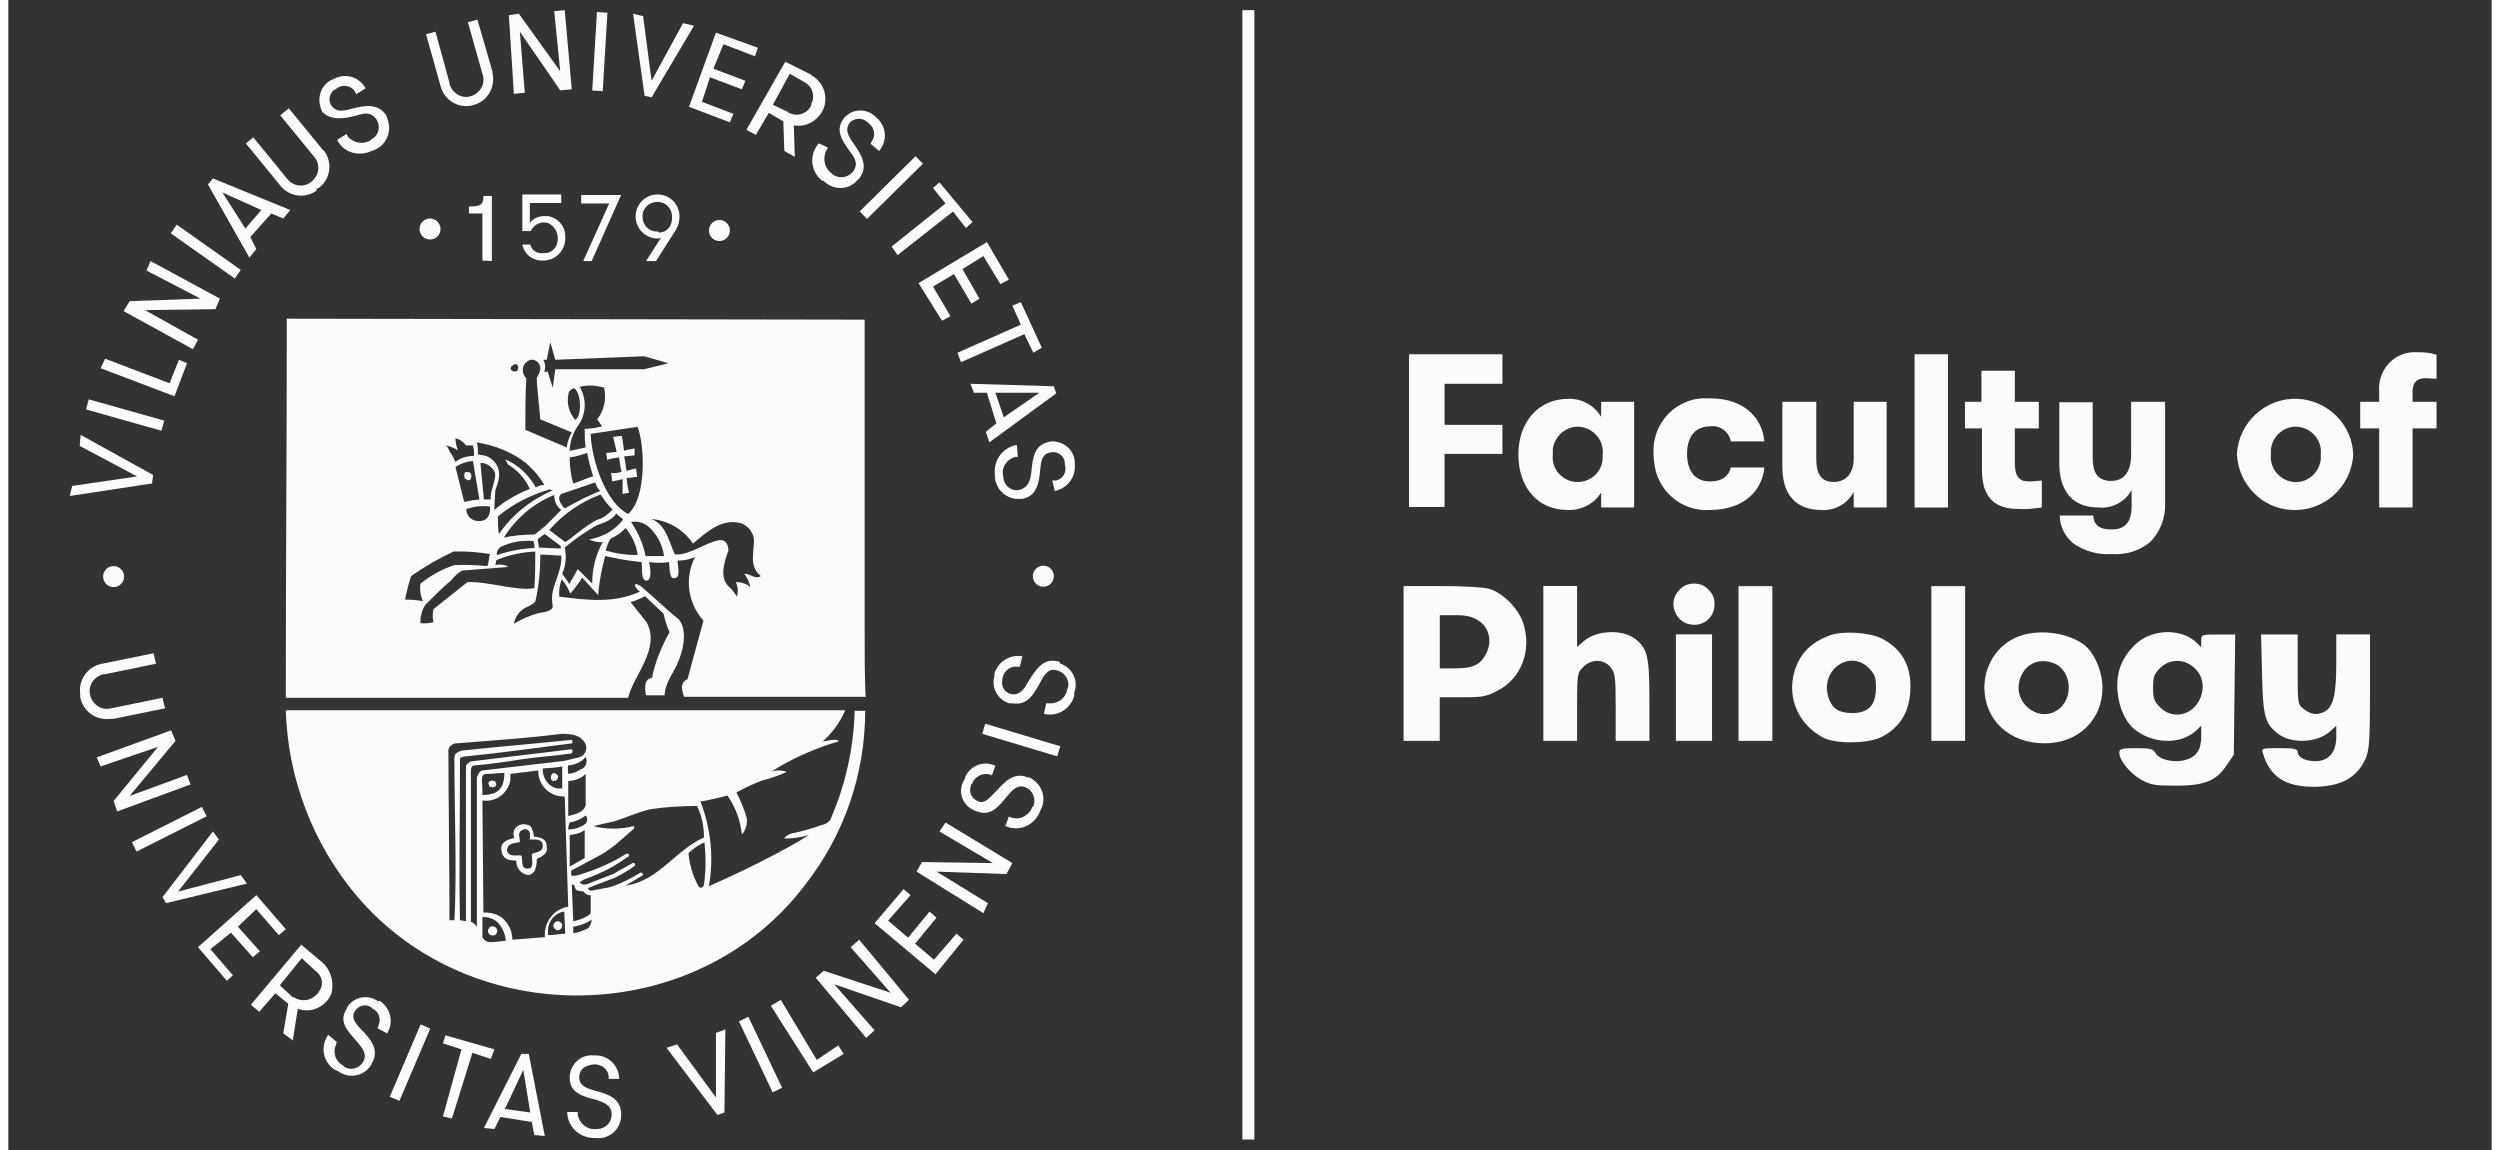 <?xml version="1.0" encoding="UTF-8"?>
<svg xmlns="http://www.w3.org/2000/svg" xmlns:xlink="http://www.w3.org/1999/xlink" width="150px" height="69px" viewBox="0 0 149 69" version="1.1">
<rect x="0" y="0" width="149" height="69" fill="#333333" stroke="none"/>
<g id="surface1">
<path style=" stroke:none;fill-rule:nonzero;fill:rgb(98.824%,98.824%,98.824%);fill-opacity:1;" d="M 74.043 0.609 L 74.762 0.609 L 74.762 68.371 L 74.043 68.371 Z M 74.043 0.609 "/>
<path style=" stroke:none;fill-rule:nonzero;fill:rgb(98.824%,98.824%,98.824%);fill-opacity:1;" d="M 6.316 43.129 L 9.402 42.5 L 9.25 41.867 L 6.168 42.5 C 5.598 42.648 5.059 42.289 4.91 41.719 C 4.762 41.148 5.121 40.605 5.688 40.457 L 5.777 40.457 L 8.863 39.824 L 8.711 39.195 L 5.629 39.824 C 4.762 39.977 4.191 40.785 4.312 41.656 L 4.312 41.809 C 4.461 42.68 5.27 43.25 6.137 43.129 Z M 6.316 43.129 "/>
<path style=" stroke:none;fill-rule:nonzero;fill:rgb(98.824%,98.824%,98.824%);fill-opacity:1;" d="M 10.719 46.496 L 7.277 47.758 L 10.031 44.453 L 9.762 43.82 L 5.301 45.445 L 5.539 45.984 L 8.98 44.812 L 6.316 48.059 L 6.527 48.688 L 10.93 47.066 Z M 10.719 46.496 "/>
<path style=" stroke:none;fill-rule:nonzero;fill:rgb(98.824%,98.824%,98.824%);fill-opacity:1;" d="M 7.414 50.531 L 11.613 48.414 L 11.895 48.977 L 7.695 51.094 Z M 7.414 50.531 "/>
<path style=" stroke:none;fill-rule:nonzero;fill:rgb(98.824%,98.824%,98.824%);fill-opacity:1;" d="M 13.953 52.504 L 10.18 53.496 L 12.637 50.371 L 12.277 49.891 L 9.25 53.828 L 9.461 54.188 L 14.312 53.016 Z M 13.953 52.504 "/>
<path style=" stroke:none;fill-rule:nonzero;fill:rgb(98.824%,98.824%,98.824%);fill-opacity:1;" d="M 13.355 55.961 L 14.672 57.434 L 15.09 57.074 L 13.773 55.602 L 14.879 54.547 L 16.227 56.109 L 16.648 55.75 L 14.879 53.707 L 11.379 56.832 L 13.113 58.848 L 13.473 58.516 L 12.125 56.953 Z M 13.355 55.961 "/>
<path style=" stroke:none;fill-rule:nonzero;fill:rgb(98.824%,98.824%,98.824%);fill-opacity:1;" d="M 18.832 57.734 L 17.574 56.684 L 14.551 60.289 L 15.059 60.707 L 16.02 59.598 L 16.797 60.227 L 16.496 62 L 17.066 62.422 L 17.367 60.527 C 18.203 60.828 19.102 60.379 19.402 59.566 C 19.551 58.848 19.312 58.156 18.832 57.734 Z M 18.535 59.629 C 18.176 60.047 17.605 60.137 17.125 59.836 L 17.066 59.836 L 16.289 59.117 L 17.605 57.492 L 18.383 58.215 C 18.805 58.484 18.953 59.027 18.684 59.418 C 18.652 59.508 18.594 59.566 18.535 59.629 C 18.625 59.566 18.625 59.629 18.535 59.629 Z M 18.535 59.629 "/>
<path style=" stroke:none;fill-rule:nonzero;fill:rgb(98.824%,98.824%,98.824%);fill-opacity:1;" d="M 22.188 60.078 C 21.586 59.656 20.809 59.777 20.359 60.379 C 20.359 60.438 20.301 60.438 20.301 60.527 C 19.789 61.309 20.359 61.852 20.93 62.512 C 21.227 62.871 21.559 63.234 21.289 63.715 C 21.047 64.105 20.539 64.254 20.18 64.016 C 20.148 64.016 20.121 63.984 20.121 63.953 C 19.641 63.715 19.434 63.145 19.672 62.66 L 19.672 62.602 C 19.672 62.57 19.699 62.543 19.73 62.543 L 19.191 62.09 C 18.715 62.781 18.863 63.684 19.551 64.164 L 19.609 64.195 C 19.672 64.195 19.672 64.254 19.762 64.254 C 20.391 64.734 21.258 64.613 21.738 63.953 C 21.738 63.895 21.797 63.895 21.797 63.805 C 22.305 63.023 21.738 62.332 21.168 61.762 C 20.809 61.398 20.539 61.039 20.809 60.648 C 21.02 60.316 21.469 60.227 21.766 60.438 C 21.797 60.438 21.828 60.469 21.828 60.5 C 22.215 60.68 22.395 61.129 22.215 61.488 L 22.215 61.551 C 22.215 61.609 22.156 61.609 22.156 61.699 L 22.727 62 C 23.145 61.34 22.934 60.469 22.277 60.047 L 22.188 60.078 C 22.336 60.078 22.277 60.078 22.188 60.078 Z M 22.188 60.078 "/>
<path style=" stroke:none;fill-rule:nonzero;fill:rgb(98.824%,98.824%,98.824%);fill-opacity:1;" d="M 22.887 65.805 L 24.738 61.465 L 25.316 61.715 L 23.465 66.051 Z M 22.887 65.805 "/>
<path style=" stroke:none;fill-rule:nonzero;fill:rgb(98.824%,98.824%,98.824%);fill-opacity:1;" d="M 29.164 62.961 L 26.227 62.121 L 26.078 62.602 L 27.188 62.961 L 26.078 66.988 L 26.617 67.109 L 27.844 63.172 L 28.953 63.535 Z M 29.164 62.961 "/>
<path style=" stroke:none;fill-rule:nonzero;fill:rgb(98.824%,98.824%,98.824%);fill-opacity:1;" d="M 30.777 63.234 L 28.535 67.68 L 29.164 67.742 L 29.523 67.02 L 31.406 67.32 L 31.559 68.102 L 32.188 68.16 L 31.227 63.234 Z M 29.793 66.539 L 30.898 64.195 L 31.316 66.75 Z M 29.793 66.539 "/>
<path style=" stroke:none;fill-rule:nonzero;fill:rgb(98.824%,98.824%,98.824%);fill-opacity:1;" d="M 35.152 65.426 C 34.641 65.277 34.254 65.125 34.254 64.645 C 34.254 64.133 34.613 63.926 35.121 63.863 C 35.57 63.832 35.988 64.133 36.02 64.586 L 36.02 64.734 L 36.648 64.734 C 36.648 63.953 36.02 63.324 35.242 63.324 L 35.09 63.324 C 34.371 63.262 33.773 63.805 33.684 64.523 L 33.684 64.676 C 33.684 65.578 34.461 65.789 35.301 65.996 C 35.719 66.148 36.199 66.297 36.199 66.867 C 36.199 67.352 35.84 67.711 35.359 67.742 L 35.27 67.742 C 34.73 67.801 34.254 67.41 34.164 66.867 L 34.164 66.719 L 33.535 66.719 C 33.535 67.59 34.254 68.25 35.09 68.281 L 35.242 68.281 C 36.02 68.371 36.707 67.801 36.766 67.02 L 36.766 66.84 C 36.766 65.848 35.898 65.637 35.152 65.426 Z M 35.152 65.426 "/>
<path style=" stroke:none;fill-rule:nonzero;fill:rgb(98.824%,98.824%,98.824%);fill-opacity:1;" d="M 42.457 65.848 L 40.121 62.66 L 39.492 62.871 L 42.547 66.898 L 42.965 66.75 L 43.023 61.762 L 42.457 61.973 Z M 42.457 65.848 "/>
<path style=" stroke:none;fill-rule:nonzero;fill:rgb(98.824%,98.824%,98.824%);fill-opacity:1;" d="M 43.836 61.281 L 44.402 61.008 L 46.426 65.266 L 45.859 65.539 Z M 43.836 61.281 "/>
<path style=" stroke:none;fill-rule:nonzero;fill:rgb(98.824%,98.824%,98.824%);fill-opacity:1;" d="M 48.504 63.594 L 46.348 59.988 L 45.75 60.348 L 48.293 64.344 L 50.121 63.234 L 49.793 62.723 Z M 48.504 63.594 "/>
<path style=" stroke:none;fill-rule:nonzero;fill:rgb(98.824%,98.824%,98.824%);fill-opacity:1;" d="M 50.539 56.832 L 52.938 59.566 L 48.922 58.246 L 48.445 58.664 L 51.469 62.27 L 51.977 61.82 L 49.551 59.055 L 53.562 60.438 L 54.043 59.988 L 51.051 56.383 Z M 50.539 56.832 "/>
<path style=" stroke:none;fill-rule:nonzero;fill:rgb(98.824%,98.824%,98.824%);fill-opacity:1;" d="M 55.539 57.582 L 54.402 56.621 L 55.691 55.059 L 55.27 54.699 L 53.984 56.262 L 52.785 55.238 L 54.133 53.707 L 53.715 53.348 L 51.977 55.391 L 55.629 58.457 L 57.309 56.383 L 56.887 56.02 Z M 55.539 57.582 "/>
<path style=" stroke:none;fill-rule:nonzero;fill:rgb(98.824%,98.824%,98.824%);fill-opacity:1;" d="M 55.871 49.891 L 59.074 51.785 L 54.82 51.723 L 54.492 52.297 L 58.504 54.789 L 58.773 54.188 L 55.691 52.297 L 59.883 52.445 L 60.242 51.785 L 56.23 49.352 Z M 55.871 49.891 "/>
<path style=" stroke:none;fill-rule:nonzero;fill:rgb(98.824%,98.824%,98.824%);fill-opacity:1;" d="M 61.168 46.645 C 60.301 46.285 59.762 46.945 59.191 47.547 C 58.832 47.906 58.566 48.27 58.145 48.059 C 57.785 47.906 57.605 47.488 57.758 47.156 L 57.758 47.098 C 57.758 47.066 57.785 47.035 57.816 47.035 C 57.965 46.617 58.445 46.344 58.863 46.465 C 58.922 46.465 58.922 46.465 59.012 46.527 L 59.223 45.953 C 58.566 45.625 57.758 45.895 57.426 46.586 L 57.398 46.676 C 57.398 46.734 57.398 46.734 57.336 46.824 C 56.977 47.426 57.188 48.18 57.785 48.539 L 57.906 48.598 C 57.965 48.598 57.965 48.66 58.055 48.66 C 58.922 49.02 59.371 48.449 59.941 47.758 C 60.242 47.398 60.57 47.035 61.051 47.246 C 61.469 47.426 61.68 47.938 61.5 48.359 C 61.5 48.387 61.469 48.418 61.438 48.418 C 61.258 48.93 60.691 49.23 60.18 49.051 C 60.121 49.051 60.09 49.02 60.031 48.988 L 59.82 49.559 C 60.602 49.922 61.5 49.559 61.859 48.777 C 61.859 48.719 61.918 48.719 61.918 48.629 C 62.309 47.969 62.066 47.125 61.41 46.734 C 61.32 46.645 61.258 46.645 61.168 46.645 Z M 61.168 46.645 "/>
<path style=" stroke:none;fill-rule:nonzero;fill:rgb(98.824%,98.824%,98.824%);fill-opacity:1;" d="M 58.434 44.027 L 58.613 43.422 L 63.117 44.777 L 62.934 45.383 Z M 58.434 44.027 "/>
<path style=" stroke:none;fill-rule:nonzero;fill:rgb(98.824%,98.824%,98.824%);fill-opacity:1;" d="M 62.938 39.676 C 62.039 39.465 61.617 40.246 61.168 40.938 C 60.961 41.355 60.66 41.719 60.211 41.656 C 59.82 41.598 59.551 41.207 59.641 40.816 L 59.641 40.727 C 59.703 40.273 60.121 39.945 60.539 40.004 L 60.691 40.004 L 60.84 39.375 C 60.09 39.254 59.371 39.703 59.164 40.426 L 59.164 40.574 C 58.953 41.266 59.371 41.988 60.062 42.199 L 60.242 42.199 C 61.141 42.348 61.5 41.688 61.918 40.938 C 62.129 40.516 62.426 40.066 62.875 40.215 C 63.355 40.305 63.656 40.758 63.594 41.176 C 63.594 41.238 63.594 41.238 63.535 41.328 C 63.477 41.867 62.996 42.227 62.457 42.199 L 62.277 42.199 L 62.129 42.828 C 62.938 43.039 63.746 42.527 63.953 41.746 L 63.953 41.566 C 64.223 40.848 63.863 40.094 63.145 39.824 L 63.117 39.824 C 63.086 39.676 62.996 39.676 62.938 39.676 Z M 62.938 39.676 "/>
<path style=" stroke:none;fill-rule:nonzero;fill:rgb(98.824%,98.824%,98.824%);fill-opacity:1;" d="M 28.953 47.215 C 29.102 47.277 29.164 47.215 29.254 47.156 C 29.312 47.098 29.254 46.945 29.191 46.855 L 29.133 46.855 C 28.984 46.797 28.922 46.855 28.832 46.918 C 28.773 46.977 28.832 47.125 28.895 47.215 Z M 28.953 47.215 "/>
<path style=" stroke:none;fill-rule:nonzero;fill:rgb(98.824%,98.824%,98.824%);fill-opacity:1;" d="M 51.379 37.961 L 51.379 19.18 L 16.707 19.121 C 16.707 26.691 16.648 34.387 16.648 41.867 L 37.188 41.867 C 37.484 40.547 39.164 38.922 38.293 37.332 L 37.336 36.129 C 37.637 36.039 37.934 35.918 38.203 35.77 L 39.312 36.82 C 39.402 37.211 39.523 37.602 39.672 37.93 C 39.191 38.805 38.805 39.703 38.625 40.664 C 38.266 40.727 38.113 41.027 38.266 41.719 L 39.371 41.719 C 39.434 40.848 39.941 40.395 40.242 39.586 C 40.602 38.684 40.66 37.691 40.242 37.18 C 39.461 36.551 38.773 35.859 37.906 35.137 C 37.844 35.137 37.695 34.988 37.605 35.078 C 37.547 35.137 37.754 35.438 37.906 35.496 C 36.289 36.219 34.762 36.008 33.055 35.797 C 33.023 35.438 33.086 35.078 33.203 34.746 C 33.414 35.016 33.594 35.285 33.715 35.617 C 33.984 35.316 34.223 34.988 34.434 34.656 L 35.391 35.707 C 35.449 34.895 35.602 34.145 35.809 33.363 C 36.527 33.516 37.277 33.664 37.996 33.723 C 38.055 34.145 37.934 34.836 38.293 34.836 C 38.652 34.836 38.504 33.965 38.445 33.723 C 38.832 33.785 39.254 33.785 39.641 33.723 C 39.703 34.145 39.641 34.777 40 34.688 C 40.359 34.625 40.152 33.965 40.152 33.633 C 40.512 33.633 40.871 33.574 41.199 33.426 C 40.57 34.656 40.75 36.16 41.707 37.238 L 40.75 40.758 C 40.391 40.906 40.332 41.176 40.539 41.809 L 51.438 41.809 C 51.379 40.848 51.379 39.312 51.379 37.961 Z M 32.305 21.586 L 32.516 20.531 L 32.816 21.586 L 38.145 21.375 L 39.613 21.793 L 38.145 22.156 L 32.816 22.156 L 32.664 23.266 L 32.367 22.305 L 32.156 22.305 C 32.246 22.066 32.215 21.793 32.098 21.586 Z M 29.523 32.824 C 30.152 32.523 30.809 32.402 31.496 32.461 C 31.559 32.613 31.586 32.734 31.559 32.883 C 30.777 32.914 30.031 33.062 29.312 33.305 C 29.281 33.125 29.371 32.941 29.523 32.824 Z M 29.371 30.988 C 30.27 30.238 31.348 29.699 32.457 29.367 C 32.516 29.367 32.605 29.426 32.664 29.426 C 31.379 29.969 30.242 30.871 29.434 32.043 C 29.371 31.68 29.371 31.32 29.371 30.988 Z M 29.73 32.254 C 30.449 31.109 31.496 30.207 32.754 29.699 C 32.754 30.059 32.906 30.418 33.176 30.598 L 32.215 31.562 L 31.586 32.07 C 30.93 32.07 30.301 32.133 29.73 32.254 Z M 34.133 25.609 C 34.672 24.918 34.73 23.957 34.281 23.207 C 34.793 23.086 35.27 23.117 35.75 23.266 C 35.898 23.957 35.75 24.621 35.332 25.16 L 35.629 25.582 C 35.27 25.672 34.91 25.73 34.582 25.73 C 34.582 26.121 34.582 26.512 34.641 26.844 C 34.344 26.902 34.012 26.992 33.684 27.055 C 33.684 26.543 33.863 26.031 34.133 25.609 Z M 34.012 25.191 C 33.652 24.77 33.504 24.258 33.594 23.719 C 33.594 23.508 33.742 23.328 33.953 23.297 C 34.371 23.566 34.434 24.98 34.012 25.191 Z M 34.73 27.172 C 34.82 27.656 34.941 28.105 35.09 28.586 C 34.793 28.645 34.312 28.887 33.895 29.008 C 33.742 28.496 33.684 27.984 33.684 27.445 C 34.012 27.414 34.371 27.293 34.73 27.172 Z M 35.211 28.945 C 35.27 29.125 35.359 29.309 35.512 29.457 C 34.762 29.758 34.074 30.117 33.383 30.508 C 33.176 30.297 32.875 29.879 33.176 29.637 Z M 32.188 32.043 L 33.145 32.762 L 33.145 32.914 L 31.828 32.852 C 31.828 32.703 31.766 32.492 31.766 32.344 C 31.918 32.254 32.066 32.102 32.188 32.043 Z M 32.457 31.801 C 33.293 30.84 34.344 30.117 35.539 29.668 C 35.75 30 35.988 30.328 36.258 30.57 C 35.988 30.871 35.66 31.109 35.301 31.199 C 34.582 31.562 33.684 32.402 33.414 32.523 Z M 34.941 26.031 L 37.754 25.609 C 38.176 26.664 38.324 29.848 37.188 30.84 C 35.898 30.207 35 27.715 34.941 26.031 Z M 31.496 21.586 C 31.766 21.645 31.945 21.887 31.918 22.156 C 31.887 22.336 31.797 22.516 31.707 22.668 C 31.707 23.176 31.855 24.348 31.918 25.16 L 33.805 25.941 C 33.652 26.242 33.535 26.543 33.504 26.844 L 31.02 25.793 C 31.02 24.738 31.02 23.746 31.078 22.695 C 30.867 22.484 30.809 22.184 30.93 21.914 C 31.078 21.676 31.289 21.555 31.496 21.586 Z M 30.242 21.945 C 30.301 21.887 30.449 21.793 30.539 21.887 C 30.602 22.004 30.602 22.125 30.539 22.246 C 30.449 22.305 30.332 22.305 30.242 22.246 C 30.152 22.215 30.121 22.125 30.152 22.066 C 30.152 22.004 30.18 21.977 30.242 21.945 Z M 31.047 27.773 C 31.496 28.164 31.887 28.617 32.156 29.098 C 31.977 29.098 31.797 29.156 31.648 29.246 C 31.227 28.496 30.602 27.895 29.82 27.562 L 29.973 27.863 C 30.57 28.227 31.02 28.734 31.289 29.336 C 30.512 29.637 29.793 30.059 29.164 30.598 C 29.164 30.18 29.191 29.789 29.223 29.398 C 29.523 28.676 29.641 27.926 28.805 27.414 C 28.594 27.324 28.383 27.293 28.176 27.266 C 28.176 27.023 28.176 26.781 28.113 26.543 C 29.223 26.723 30.242 27.145 31.047 27.773 Z M 28.953 29.969 L 28.535 29.969 L 28.324 27.773 C 28.715 27.773 29.043 28.016 29.191 28.344 C 29.312 28.707 28.863 29.547 28.953 29.969 Z M 28.266 31.262 C 27.875 31.289 27.516 31.02 27.484 30.629 C 27.484 30.598 27.484 30.57 27.484 30.539 C 27.934 30.391 28.414 30.328 28.895 30.391 C 28.953 30.898 28.742 31.262 28.266 31.262 Z M 28.266 29.969 C 27.965 30 27.695 30.027 27.395 30.117 L 27.336 30.059 L 26.828 28.016 C 27.156 27.805 27.516 27.684 27.875 27.656 Z M 26.828 26.301 C 27.098 26.363 27.305 26.512 27.457 26.723 L 27.875 26.723 C 27.934 26.934 27.965 27.145 27.934 27.355 C 27.516 27.355 27.125 27.473 26.828 27.715 L 26.617 27.293 C 26.316 26.875 26.469 26.934 26.258 26.723 C 26.496 26.781 26.766 26.875 26.977 27.023 C 26.887 26.781 26.828 26.543 26.828 26.301 Z M 23.805 35.977 C 23.895 35.496 24.012 35.047 24.164 34.566 C 24.973 33.996 25.809 33.516 26.707 33.094 C 27.457 33.062 28.176 33.125 28.895 33.242 C 28.832 33.453 28.832 33.754 28.742 33.965 C 28.086 33.906 27.426 33.875 26.766 33.906 C 26.02 34.145 25.328 34.535 24.73 35.016 C 24.672 35.379 24.73 35.77 24.883 36.066 C 24.523 36.008 24.164 35.977 23.805 35.977 Z M 25.508 36.551 C 25.449 36.82 25.449 37.09 25.508 37.332 C 25.238 37.391 25 37.422 24.73 37.391 C 24.703 37 24.82 36.578 25.031 36.277 C 25.539 35.77 26.078 35.227 26.586 34.805 C 26.766 34.566 26.977 34.387 27.215 34.234 L 29.941 34.023 L 29.941 33.965 C 29.703 33.875 29.461 33.844 29.223 33.906 L 29.281 33.605 C 30.031 33.305 30.809 33.125 31.617 33.094 C 31.617 33.816 31.617 34.566 31.559 35.285 C 30.602 35.496 28.742 34.867 27.547 34.926 Z M 32.664 35.496 C 32.605 35.77 32.605 36.066 32.664 36.367 C 32.664 36.668 32.156 36.73 31.797 36.789 C 31.258 36.941 30.809 37.148 30.332 37.422 C 30.422 37 30.66 36.641 31.047 36.457 C 31.258 36.367 31.469 36.25 31.617 36.098 C 31.828 35.195 31.918 34.234 31.918 33.273 C 32.215 33.273 32.875 33.332 33.176 33.332 C 33.234 34.086 32.816 34.805 32.664 35.496 Z M 35.66 32.523 C 35.242 33.305 35.031 34.113 35.031 35.016 L 34.164 34.145 C 34.012 34.445 33.805 34.777 33.652 35.047 C 33.594 34.895 33.355 34.625 33.234 34.414 C 33.445 33.934 33.504 33.395 33.383 32.852 C 33.984 32.344 34.613 31.922 35.27 31.531 C 35.898 31.32 36.316 31.109 36.469 30.809 C 36.617 30.961 36.766 31.02 36.887 31.172 C 36.379 31.832 35.66 32.223 34.852 32.371 C 35.121 32.492 35.391 32.551 35.66 32.523 Z M 35.84 33.035 C 35.898 32.793 35.988 32.551 36.141 32.312 C 36.496 32.16 36.797 31.953 37.035 31.68 C 37.426 32.16 37.695 32.703 37.754 33.305 C 37.098 33.305 36.469 33.215 35.84 33.035 Z M 38.234 33.363 C 38.086 32.613 37.785 31.953 37.367 31.32 C 37.816 31.23 38.266 31.41 38.562 31.742 C 38.984 32.191 39.254 32.734 39.344 33.363 Z M 44.164 34.445 C 44.344 34.656 44.461 34.957 44.523 35.227 C 44.281 35.016 43.984 34.926 43.652 34.926 C 43.773 35.195 43.805 35.496 43.715 35.797 C 43.562 35.559 43.414 35.348 43.203 35.168 C 42.695 34.656 42.906 33.844 43.203 33.035 C 43.203 32.672 43.055 32.402 42.695 32.402 C 41.797 32.551 40.93 33.305 40 33.273 C 39.641 32.551 39.492 31.5 38.594 31.141 C 39.582 31.23 40.512 31.77 41.078 32.613 C 41.945 31.891 42.844 31.051 44.012 31.41 C 44.402 31.59 44.672 31.922 44.73 32.312 C 44.793 33.035 44.371 33.934 45.152 34.566 C 44.793 34.805 44.434 34.355 44.164 34.445 Z M 44.164 34.445 "/>
<path style=" stroke:none;fill-rule:nonzero;fill:rgb(98.824%,98.824%,98.824%);fill-opacity:1;" d="M 50.211 42.617 L 16.648 42.617 C 16.766 46.676 18.266 50.613 20.867 53.707 C 27.754 61.91 41.258 61.762 47.816 53.078 C 50.152 50.102 51.41 46.434 51.41 42.648 L 50.781 42.648 C 50.719 44.934 50.211 47.156 49.312 49.199 C 49.191 49.352 49.012 49.469 48.805 49.5 C 48.203 49.711 47.605 49.891 46.977 50.012 C 46.828 50.07 46.617 50.16 46.559 50.312 C 47.066 50.312 47.547 50.25 48.023 50.102 C 47.844 50.223 47.637 50.34 47.457 50.461 C 45.719 51.453 43.895 52.355 42.035 53.168 C 42.336 51.453 42.156 49.711 41.527 48.09 C 42.098 47.996 42.605 47.879 43.145 47.727 C 43.625 48.418 43.922 49.199 44.012 50.07 C 44.254 49.801 44.344 49.441 44.312 49.109 C 44.164 48.57 43.953 48.059 43.684 47.547 C 44.191 47.277 44.672 47.035 45.242 46.824 C 45.75 46.707 46.23 46.527 46.707 46.316 C 46.379 46.195 46.02 46.195 45.75 46.316 C 47.008 45.504 48.414 44.902 49.82 44.48 C 49.762 44.273 49.043 44.48 48.863 44.48 C 49.434 43.973 49.91 43.34 50.211 42.617 Z M 28.113 46.645 L 28.113 55.602 C 28.023 55.48 27.906 55.359 27.754 55.301 L 27.754 46.344 C 27.754 46.043 27.816 45.926 27.965 45.926 C 28.742 45.863 29.852 45.715 30.777 45.562 C 31.707 45.414 32.816 45.355 33.805 45.203 C 33.863 45.145 33.863 45.023 33.805 44.961 L 33.742 44.961 L 27.754 45.684 C 27.605 45.746 27.457 45.895 27.457 45.984 L 27.457 55.27 L 27.098 55.211 C 27.035 52.387 27.098 49.141 27.098 46.105 L 27.098 45.535 C 27.156 45.383 27.457 45.383 27.457 45.383 C 29.582 45.172 31.676 44.871 33.805 44.602 C 33.863 44.602 33.863 44.453 33.805 44.391 C 31.766 44.602 29.281 44.812 27.336 45.023 C 27.156 45.023 26.977 45.113 26.828 45.234 C 26.766 45.383 26.738 45.562 26.766 45.746 C 26.766 48.84 26.918 52.113 26.766 55.211 L 26.469 55.211 C 26.469 51.965 26.406 47.938 26.406 45.172 C 26.348 44.871 26.559 44.664 26.828 44.602 L 26.887 44.602 C 29.492 44.391 31.047 44.301 33.176 44.031 C 33.805 44.031 34.281 44.09 34.582 44.543 C 34.762 44.812 34.672 45.203 34.402 45.383 L 34.371 45.383 C 34.312 45.383 34.312 45.445 34.223 45.445 L 33.355 45.652 L 28.445 46.227 C 28.324 46.227 28.176 46.434 28.113 46.645 Z M 33.234 45.984 L 33.234 47.309 L 32.934 47.309 C 32.367 47.188 32.035 46.645 32.066 46.105 C 32.395 46.074 32.875 46.074 33.234 45.984 Z M 28.414 46.855 C 28.414 46.645 28.414 46.434 28.715 46.434 C 29.012 46.434 29.434 46.375 29.762 46.375 C 29.762 47.277 29.402 47.699 28.445 47.699 C 28.445 47.426 28.445 47.156 28.414 46.855 Z M 28.863 56.531 C 28.684 56.5 28.535 56.41 28.445 56.23 L 28.445 55.031 C 28.773 55 29.102 55.121 29.344 55.328 C 29.641 55.629 29.82 56.051 29.852 56.441 C 29.523 56.473 29.223 56.531 28.863 56.531 Z M 30.242 56.383 C 30.242 55.84 30 55.391 29.613 55.059 C 29.281 54.82 28.863 54.73 28.504 54.758 L 28.445 48.027 C 29.254 48.148 29.973 47.605 30.121 46.824 L 30.121 46.434 L 31.797 46.227 C 31.766 47.066 32.426 47.758 33.266 47.789 C 33.266 47.789 33.266 47.789 33.293 47.789 L 33.383 47.789 L 33.594 54.398 C 32.727 54.547 32.156 55.301 32.188 56.172 L 32.188 56.23 Z M 32.395 56.109 C 32.277 55.449 32.664 54.848 33.293 54.699 L 33.355 54.699 C 33.355 54.699 33.414 55.961 33.414 56.02 C 33.113 56.02 32.754 56.109 32.395 56.109 Z M 33.594 45.926 C 34.012 45.895 34.402 45.715 34.641 45.414 C 34.762 45.684 34.672 45.984 34.434 46.137 C 34.434 46.137 34.434 46.137 34.402 46.137 L 34.371 46.137 C 34.133 46.316 33.863 46.406 33.594 46.434 C 33.594 46.344 33.535 45.984 33.594 45.926 Z M 33.594 46.855 C 33.984 46.855 34.371 46.707 34.641 46.434 L 34.641 48.328 C 34.492 48.75 34.074 48.84 33.594 48.961 Z M 33.684 49.352 C 34.043 49.289 34.371 49.141 34.641 48.93 C 34.762 49.051 34.762 49.289 34.641 49.41 C 34.344 49.652 33.953 49.77 33.594 49.77 C 33.594 49.59 33.625 49.469 33.684 49.352 Z M 33.684 50.102 C 34.012 50.07 34.344 49.98 34.582 49.801 L 34.582 51.484 L 33.684 51.996 Z M 33.805 53.078 C 33.953 53.078 33.953 53.078 34.012 53.285 C 34.074 53.496 34.312 53.438 34.523 53.496 C 34.613 53.648 34.793 53.738 34.941 53.707 L 34.941 54.758 C 34.941 54.969 34.074 55.27 33.895 55.27 Z M 34.793 55.691 C 34.492 55.84 34.191 55.961 33.895 55.992 L 33.895 55.602 C 34.312 55.539 34.703 55.391 35 55.18 C 35 55.359 34.91 55.539 34.793 55.691 Z M 41.738 53.078 C 41.68 53.285 41.527 53.285 41.438 53.227 C 41.078 52.594 40.871 51.906 40.809 51.184 C 41.109 50.914 41.438 50.672 41.77 50.551 C 41.859 51.395 41.859 52.234 41.738 53.078 Z M 41.738 50.25 C 40.062 50.973 39.012 52.867 37.035 53.137 L 38.086 52.504 C 38.086 52.414 38.023 52.355 37.934 52.355 C 37.336 52.715 36.766 53.016 36.109 53.227 L 35 53.438 C 34.941 53.438 34.793 53.438 34.793 53.285 C 35.09 53.137 35.898 52.867 36.406 52.656 C 36.828 52.445 37.246 52.203 37.605 51.934 C 37.605 51.875 37.605 51.723 37.457 51.785 C 37.098 51.996 36.676 52.203 36.348 52.414 C 35.781 52.625 35.301 52.836 34.73 53.047 C 34.582 53.105 34.434 53.078 34.312 52.984 C 34.254 52.926 34.312 52.926 34.523 52.777 C 35.031 52.594 35.512 52.387 35.988 52.145 C 36.438 51.906 36.855 51.633 37.246 51.363 C 37.246 51.305 37.246 51.215 37.098 51.215 C 36.199 51.785 35.27 52.176 34.281 52.477 C 34.133 52.535 33.953 52.566 33.773 52.535 L 33.773 52.234 L 35.242 51.453 C 35.66 51.242 36.078 50.973 36.438 50.672 L 37.547 49.711 L 37.547 49.559 C 36.738 49.77 35.898 49.77 35.062 49.559 L 35.062 49.59 C 35.48 49.469 35.898 49.379 36.316 49.289 C 37.035 49.078 37.637 48.777 38.445 48.57 C 39.371 48.418 40.359 48.359 41.32 48.359 C 41.617 48.961 41.738 49.59 41.738 50.25 Z M 41.738 50.25 "/>
<path style=" stroke:none;fill-rule:nonzero;fill:rgb(98.824%,98.824%,98.824%);fill-opacity:1;" d="M 29.164 55.602 C 29.012 55.539 28.863 55.602 28.805 55.75 C 28.742 55.902 28.805 56.051 28.953 56.109 C 29.102 56.172 29.254 56.109 29.312 55.961 C 29.371 55.84 29.312 55.66 29.164 55.602 Z M 29.164 55.602 "/>
<path style=" stroke:none;fill-rule:nonzero;fill:rgb(98.824%,98.824%,98.824%);fill-opacity:1;" d="M 32.305 50.824 C 32.305 50.312 31.945 50.25 31.527 50.191 C 31.527 49.949 31.438 49.742 31.316 49.559 C 30.809 49.262 30.121 49.621 30.359 50.281 C 30.062 50.34 29.492 50.492 29.582 51.004 C 29.641 51.512 29.941 51.633 30.48 51.633 C 30.449 52.055 30.75 52.445 31.199 52.504 C 31.617 52.445 31.707 51.996 31.707 51.543 C 31.977 51.395 32.395 51.242 32.305 50.824 Z M 31.406 51.242 C 31.406 51.605 31.559 52.113 31.199 52.113 C 30.691 52.176 30.898 51.543 30.777 51.332 C 30.57 51.273 30.062 51.484 29.91 51.031 C 29.973 50.523 30.422 50.613 30.691 50.523 C 30.691 50.16 30.48 49.891 30.988 49.742 C 31.406 49.801 31.289 50.16 31.289 50.371 C 31.586 50.371 32.066 50.312 32.066 50.73 C 32.066 51.152 31.707 51.094 31.406 51.242 Z M 31.406 51.242 "/>
<path style=" stroke:none;fill-rule:nonzero;fill:rgb(98.824%,98.824%,98.824%);fill-opacity:1;" d="M 37.246 29.547 C 37.156 29.277 37.125 28.977 37.098 28.676 C 37.395 28.676 37.516 28.617 37.727 28.617 L 37.664 28.105 C 37.457 28.164 37.367 28.164 37.098 28.254 C 37.035 27.953 37.035 27.746 36.945 27.383 L 37.574 27.324 L 37.574 26.902 C 37.426 26.965 37.066 26.965 36.945 27.055 C 36.887 26.754 36.887 26.422 36.797 26.152 C 36.738 26.152 36.379 26.211 36.289 26.211 C 36.348 26.512 36.438 26.781 36.496 27.113 C 36.289 27.113 36.141 27.172 35.871 27.172 L 35.93 27.594 C 36.168 27.504 36.406 27.473 36.648 27.445 C 36.707 27.805 36.707 28.016 36.797 28.316 C 36.586 28.375 36.379 28.406 36.168 28.375 L 36.23 28.887 C 36.438 28.828 36.648 28.828 36.855 28.734 L 36.855 29.637 C 36.918 29.609 37.125 29.609 37.246 29.547 Z M 37.246 29.547 "/>
<path style=" stroke:none;fill-rule:nonzero;fill:rgb(98.824%,98.824%,98.824%);fill-opacity:1;" d="M 33.113 55.328 C 32.996 55.238 32.844 55.27 32.754 55.391 C 32.664 55.512 32.695 55.66 32.816 55.75 C 32.844 55.75 32.875 55.781 32.875 55.812 C 33.176 55.902 33.383 55.449 33.113 55.328 Z M 33.113 55.328 "/>
<path style=" stroke:none;fill-rule:nonzero;fill:rgb(98.824%,98.824%,98.824%);fill-opacity:1;" d="M 27.754 28.707 C 27.816 28.586 27.785 28.438 27.695 28.344 C 27.547 28.344 27.547 28.285 27.395 28.344 C 27.336 28.465 27.336 28.586 27.395 28.707 C 27.605 28.855 27.695 28.855 27.754 28.707 Z M 27.754 28.707 "/>
<path style=" stroke:none;fill-rule:nonzero;fill:rgb(98.824%,98.824%,98.824%);fill-opacity:1;" d="M 32.664 46.855 C 32.816 46.855 32.875 46.855 32.965 46.707 C 33.023 46.555 32.965 46.496 32.816 46.406 C 32.547 46.285 32.457 46.797 32.664 46.855 Z M 32.664 46.855 "/>
<path style=" stroke:none;fill-rule:nonzero;fill:rgb(98.824%,98.824%,98.824%);fill-opacity:1;" d="M 8.684 28.496 L 4.34 26.094 L 4.281 26.754 L 7.727 28.586 L 3.832 29.156 L 3.684 29.758 L 8.621 29.008 Z M 8.684 28.496 "/>
<path style=" stroke:none;fill-rule:nonzero;fill:rgb(98.824%,98.824%,98.824%);fill-opacity:1;" d="M 4.66 24.566 L 4.828 23.961 L 9.355 25.238 L 9.184 25.844 Z M 4.66 24.566 "/>
<path style=" stroke:none;fill-rule:nonzero;fill:rgb(98.824%,98.824%,98.824%);fill-opacity:1;" d="M 10.719 21.793 L 10.238 21.586 L 9.672 22.996 L 5.809 21.523 L 5.539 22.094 L 9.969 23.777 Z M 10.719 21.793 "/>
<path style=" stroke:none;fill-rule:nonzero;fill:rgb(98.824%,98.824%,98.824%);fill-opacity:1;" d="M 11.379 20.383 L 8.203 18.609 L 12.426 18.551 L 12.695 17.918 L 8.531 15.664 L 8.293 16.234 L 11.527 17.918 L 7.277 18.07 L 6.918 18.668 L 11.078 20.953 Z M 11.379 20.383 "/>
<path style=" stroke:none;fill-rule:nonzero;fill:rgb(98.824%,98.824%,98.824%);fill-opacity:1;" d="M 9.742 13.996 L 10.105 13.48 L 13.945 16.195 L 13.586 16.711 Z M 9.742 13.996 "/>
<path style=" stroke:none;fill-rule:nonzero;fill:rgb(98.824%,98.824%,98.824%);fill-opacity:1;" d="M 14.879 14.945 L 14.52 14.223 L 15.777 12.809 L 16.496 13.109 L 16.918 12.602 L 12.277 10.707 L 11.977 11.066 L 14.461 15.453 Z M 12.844 11.547 L 15.18 12.602 L 14.223 13.711 Z M 12.844 11.547 "/>
<path style=" stroke:none;fill-rule:nonzero;fill:rgb(98.824%,98.824%,98.824%);fill-opacity:1;" d="M 18.625 11.277 C 19.344 10.738 19.461 9.746 18.953 9.055 L 18.895 9.023 L 16.828 6.5 L 16.316 6.922 L 18.355 9.414 C 18.742 9.863 18.652 10.527 18.203 10.887 C 17.754 11.277 17.098 11.188 16.738 10.738 L 14.699 8.242 L 14.25 8.602 L 16.289 11.098 C 16.828 11.816 17.816 11.938 18.504 11.426 C 18.473 11.398 18.473 11.336 18.504 11.336 C 18.535 11.336 18.594 11.246 18.625 11.277 Z M 18.625 11.277 "/>
<path style=" stroke:none;fill-rule:nonzero;fill:rgb(98.824%,98.824%,98.824%);fill-opacity:1;" d="M 20.93 6.922 C 21.348 6.77 21.828 6.711 22.125 7.223 C 22.336 7.613 22.215 8.121 21.828 8.332 C 21.797 8.332 21.766 8.363 21.766 8.395 C 21.316 8.691 20.719 8.602 20.359 8.184 C 20.359 8.121 20.301 8.121 20.301 8.031 L 19.73 8.395 C 20.121 9.176 21.047 9.414 21.797 9.055 L 21.828 9.055 C 21.887 9.055 21.887 8.992 21.977 8.992 C 22.695 8.691 23.023 7.883 22.754 7.16 C 22.754 7.102 22.695 7.012 22.695 6.949 C 22.188 6.168 21.379 6.32 20.57 6.531 C 20.059 6.68 19.672 6.738 19.371 6.32 C 19.164 5.988 19.281 5.539 19.609 5.359 L 19.641 5.359 C 19.672 5.359 19.699 5.328 19.699 5.297 C 20.09 5.027 20.598 5.148 20.809 5.508 C 20.809 5.566 20.867 5.566 20.867 5.656 L 21.438 5.297 C 21.047 4.605 20.238 4.367 19.551 4.727 C 19.492 4.727 19.492 4.785 19.402 4.785 C 18.742 5.117 18.504 5.867 18.773 6.559 C 18.773 6.621 18.832 6.621 18.832 6.711 C 19.371 7.25 20.148 7.129 20.93 6.922 Z M 20.93 6.922 "/>
<path style=" stroke:none;fill-rule:nonzero;fill:rgb(98.824%,98.824%,98.824%);fill-opacity:1;" d="M 27.844 6.32 C 28.742 6.109 29.254 5.238 29.043 4.336 L 29.043 4.277 L 28.145 1.18 L 27.574 1.332 L 28.445 4.426 C 28.652 4.969 28.355 5.539 27.816 5.75 C 27.277 5.957 26.707 5.656 26.496 5.117 C 26.469 5.059 26.469 5.027 26.469 4.969 L 25.629 1.902 L 25.062 2.051 L 25.93 5.148 C 26.137 5.988 26.977 6.531 27.844 6.32 Z M 27.844 6.32 "/>
<path style=" stroke:none;fill-rule:nonzero;fill:rgb(98.824%,98.824%,98.824%);fill-opacity:1;" d="M 30.988 5.566 L 30.691 1.902 L 33.113 5.418 L 33.805 5.359 L 33.383 0.609 L 32.754 0.672 L 33.113 4.277 L 30.629 0.82 L 30.031 0.91 L 30.332 5.629 Z M 30.988 5.566 "/>
<path style=" stroke:none;fill-rule:nonzero;fill:rgb(98.824%,98.824%,98.824%);fill-opacity:1;" d="M 35.035 5.43 L 35.316 0.723 L 35.945 0.762 L 35.664 5.469 Z M 35.035 5.43 "/>
<path style=" stroke:none;fill-rule:nonzero;fill:rgb(98.824%,98.824%,98.824%);fill-opacity:1;" d="M 38.594 5.84 L 41.141 1.543 L 40.48 1.391 L 38.594 4.848 L 38.086 0.969 L 37.484 0.82 L 38.176 5.75 Z M 38.594 5.84 "/>
<path style=" stroke:none;fill-rule:nonzero;fill:rgb(98.824%,98.824%,98.824%);fill-opacity:1;" d="M 43.293 7.34 L 43.504 6.832 L 41.617 6.109 L 42.098 4.637 L 44.012 5.359 L 44.223 4.848 L 42.305 4.125 L 42.906 2.652 L 44.793 3.375 L 44.973 2.863 L 42.457 1.961 L 40.84 6.41 Z M 43.293 7.34 "/>
<path style=" stroke:none;fill-rule:nonzero;fill:rgb(98.824%,98.824%,98.824%);fill-opacity:1;" d="M 44.852 8.094 L 45.629 6.77 L 46.5 7.281 L 46.559 9.055 L 47.188 9.414 L 47.129 7.52 C 47.816 7.641 48.445 7.312 48.805 6.738 C 49.254 5.957 48.984 4.996 48.234 4.547 C 48.203 4.547 48.176 4.516 48.176 4.484 L 46.617 3.703 L 44.281 7.793 Z M 46.887 4.426 L 47.785 4.938 C 48.266 5.207 48.414 5.777 48.176 6.23 L 48.176 6.32 C 47.965 6.801 47.367 7.012 46.918 6.801 L 46.828 6.77 C 46.797 6.77 46.77 6.738 46.77 6.711 L 45.871 6.289 Z M 46.887 4.426 "/>
<path style=" stroke:none;fill-rule:nonzero;fill:rgb(98.824%,98.824%,98.824%);fill-opacity:1;" d="M 48.625 8.602 C 48.055 9.266 48.113 10.227 48.773 10.797 C 48.832 10.855 48.832 10.855 48.922 10.855 C 49.461 11.398 50.301 11.426 50.84 10.918 L 50.898 10.855 L 51.051 10.707 C 51.617 9.984 51.199 9.293 50.691 8.574 C 50.391 8.152 50.18 7.793 50.48 7.371 C 50.75 7.07 51.23 7.039 51.527 7.312 L 51.59 7.371 C 51.977 7.641 52.066 8.152 51.797 8.484 C 51.797 8.543 51.738 8.543 51.738 8.633 L 52.246 9.055 C 52.758 8.453 52.695 7.582 52.098 7.07 L 52.039 7.012 C 51.527 6.5 50.719 6.5 50.211 7.012 L 50.152 7.07 C 49.582 7.793 50 8.395 50.512 9.113 C 50.809 9.473 51.02 9.895 50.66 10.316 C 50.359 10.676 49.82 10.738 49.461 10.465 L 49.402 10.406 C 48.953 10.074 48.832 9.473 49.102 8.992 C 49.102 8.934 49.164 8.934 49.164 8.844 Z M 48.625 8.602 "/>
<path style=" stroke:none;fill-rule:nonzero;fill:rgb(98.824%,98.824%,98.824%);fill-opacity:1;" d="M 51.082 12.684 L 54.434 9.375 L 54.875 9.824 L 51.523 13.133 Z M 51.082 12.684 "/>
<path style=" stroke:none;fill-rule:nonzero;fill:rgb(98.824%,98.824%,98.824%);fill-opacity:1;" d="M 52.996 14.793 L 53.355 15.305 L 56.68 12.691 L 57.457 13.68 L 57.848 13.32 L 55.871 10.945 L 55.48 11.277 L 56.23 12.207 Z M 52.996 14.793 "/>
<path style=" stroke:none;fill-rule:nonzero;fill:rgb(98.824%,98.824%,98.824%);fill-opacity:1;" d="M 56.02 19.242 L 56.527 18.969 L 55.48 17.195 L 56.738 16.445 L 57.785 18.219 L 58.266 17.918 L 57.246 16.145 L 58.504 15.363 L 59.523 17.047 L 60.031 16.777 L 58.715 14.523 L 54.613 16.988 Z M 56.02 19.242 "/>
<path style=" stroke:none;fill-rule:nonzero;fill:rgb(98.824%,98.824%,98.824%);fill-opacity:1;" d="M 56.949 21.164 L 57.156 21.734 L 60.961 20.051 L 61.5 21.164 L 62.008 20.863 L 60.75 18.129 L 60.242 18.34 L 60.75 19.48 Z M 56.949 21.164 "/>
<path style=" stroke:none;fill-rule:nonzero;fill:rgb(98.824%,98.824%,98.824%);fill-opacity:1;" d="M 57.938 23.566 L 58.715 23.566 L 59.281 25.402 L 58.652 25.91 L 58.863 26.543 L 62.875 23.598 L 62.727 23.176 L 57.727 23.027 Z M 61.859 23.566 L 59.73 25.039 L 59.223 23.566 Z M 61.859 23.566 "/>
<path style=" stroke:none;fill-rule:nonzero;fill:rgb(98.824%,98.824%,98.824%);fill-opacity:1;" d="M 62.426 26.512 C 61.559 26.723 61.469 27.414 61.379 28.344 C 61.32 28.766 61.23 29.246 60.66 29.398 C 60.18 29.488 59.762 29.156 59.703 28.676 L 59.703 28.617 C 59.551 28.074 59.883 27.562 60.422 27.414 L 60.57 27.414 L 60.512 26.691 C 59.672 26.844 59.102 27.594 59.191 28.465 L 59.191 28.617 C 59.254 29.398 59.91 29.969 60.66 29.938 L 60.809 29.938 C 61.707 29.789 61.859 28.977 61.918 28.105 C 61.977 27.594 62.066 27.203 62.547 27.145 C 62.938 27.055 63.324 27.324 63.387 27.715 C 63.387 27.746 63.387 27.773 63.387 27.805 L 63.387 27.863 C 63.535 28.285 63.297 28.734 62.875 28.828 C 62.875 28.828 62.875 28.828 62.848 28.828 L 62.637 28.828 L 62.785 29.457 C 63.566 29.309 64.074 28.586 63.984 27.836 L 63.984 27.684 C 63.926 26.965 63.297 26.453 62.578 26.484 Z M 62.426 26.512 "/>
<path style=" stroke:none;fill-rule:nonzero;fill:rgb(98.824%,98.824%,98.824%);fill-opacity:1;" d="M 29.012 15.664 L 29.012 11.758 L 28.504 11.758 C 28.504 12.27 28.355 12.391 27.637 12.391 L 27.637 12.809 L 28.445 12.809 L 28.445 15.633 Z M 29.012 15.664 "/>
<path style=" stroke:none;fill-rule:nonzero;fill:rgb(98.824%,98.824%,98.824%);fill-opacity:1;" d="M 34.492 15.664 L 35 15.664 L 36.766 11.699 L 34.371 11.699 L 34.371 12.207 L 36.051 12.207 Z M 34.492 15.664 "/>
<path style=" stroke:none;fill-rule:nonzero;fill:rgb(98.824%,98.824%,98.824%);fill-opacity:1;" d="M 38.863 15.664 L 40.062 13.773 C 40.211 13.531 40.27 13.262 40.27 12.992 C 40.27 12.238 39.672 11.668 38.953 11.668 C 38.203 11.668 37.637 12.27 37.637 12.992 C 37.637 13.711 38.234 14.312 38.953 14.312 C 39.043 14.312 39.102 14.281 39.164 14.254 L 38.266 15.664 Z M 38.953 13.891 C 38.473 13.922 38.055 13.531 38.055 13.02 C 38.023 12.539 38.414 12.117 38.922 12.117 C 39.402 12.09 39.82 12.48 39.82 12.992 L 39.82 13.051 C 39.852 13.531 39.523 13.953 39.043 13.953 C 39.012 13.922 38.984 13.891 38.953 13.891 Z M 38.953 13.891 "/>
<path style=" stroke:none;fill-rule:nonzero;fill:rgb(98.824%,98.824%,98.824%);fill-opacity:1;" d="M 25.93 13.742 C 25.93 14.09 25.648 14.371 25.301 14.371 C 24.953 14.371 24.672 14.09 24.672 13.742 C 24.672 13.395 24.953 13.109 25.301 13.109 C 25.648 13.109 25.93 13.395 25.93 13.742 Z M 25.93 13.742 "/>
<path style=" stroke:none;fill-rule:nonzero;fill:rgb(98.824%,98.824%,98.824%);fill-opacity:1;" d="M 43.293 13.832 C 43.293 14.18 43.012 14.461 42.664 14.461 C 42.32 14.461 42.035 14.18 42.035 13.832 C 42.035 13.484 42.32 13.199 42.664 13.199 C 43.012 13.199 43.293 13.484 43.293 13.832 Z M 43.293 13.832 "/>
<path style=" stroke:none;fill-rule:nonzero;fill:rgb(98.824%,98.824%,98.824%);fill-opacity:1;" d="M 6.945 34.598 C 6.945 34.945 6.664 35.227 6.316 35.227 C 5.969 35.227 5.688 34.945 5.688 34.598 C 5.688 34.246 5.969 33.965 6.316 33.965 C 6.664 33.965 6.945 34.246 6.945 34.598 Z M 6.945 34.598 "/>
<path style=" stroke:none;fill-rule:nonzero;fill:rgb(98.824%,98.824%,98.824%);fill-opacity:1;" d="M 62.574 34.156 C 62.344 33.895 61.945 33.867 61.684 34.098 C 61.426 34.328 61.398 34.727 61.629 34.988 C 61.859 35.25 62.254 35.277 62.516 35.047 C 62.777 34.816 62.801 34.418 62.574 34.156 Z M 62.574 34.156 "/>
<path style=" stroke:none;fill-rule:nonzero;fill:rgb(98.824%,98.824%,98.824%);fill-opacity:1;" d="M 32.188 12.961 C 31.828 12.961 31.469 13.109 31.289 13.383 L 31.289 12.18 L 33.176 12.18 L 33.176 11.668 L 30.84 11.668 L 30.84 13.863 L 31.348 13.863 C 31.527 13.441 32.035 13.23 32.457 13.41 C 32.754 13.59 32.965 13.922 32.965 14.281 C 32.996 14.734 32.695 15.152 32.246 15.184 L 32.098 15.184 C 31.738 15.242 31.406 15.035 31.316 14.672 L 30.84 14.672 C 30.957 15.273 31.496 15.664 32.098 15.633 C 32.816 15.633 33.383 15.062 33.414 14.371 L 33.414 14.223 C 33.445 13.562 32.934 13.02 32.305 12.961 C 32.277 12.992 32.215 12.961 32.188 12.961 Z M 32.188 12.961 "/>
<path style=" stroke:none;fill-rule:nonzero;fill:rgb(98.824%,98.824%,98.824%);fill-opacity:1;" d="M 84.043 21.254 L 89.645 21.254 L 89.645 23.027 L 86.172 23.027 L 86.172 25.492 L 89.645 25.492 L 89.645 27.234 L 86.172 27.234 L 86.172 30.418 L 84.043 30.418 Z M 84.043 21.254 "/>
<path style=" stroke:none;fill-rule:nonzero;fill:rgb(98.824%,98.824%,98.824%);fill-opacity:1;" d="M 90.602 27.266 C 90.602 25.371 91.77 23.93 93.594 23.93 C 94.402 23.898 95.152 24.32 95.57 25.012 L 95.57 24.109 L 97.547 24.109 L 97.547 30.449 L 95.57 30.449 L 95.57 29.547 C 95.152 30.238 94.375 30.629 93.566 30.598 C 91.68 30.598 90.602 29.156 90.602 27.266 Z M 95.66 27.266 C 95.75 26.422 95.121 25.703 94.312 25.609 C 93.504 25.52 92.758 26.152 92.668 26.965 C 92.668 27.055 92.668 27.172 92.668 27.266 C 92.578 28.105 93.176 28.828 94.016 28.918 C 94.074 28.918 94.105 28.918 94.164 28.918 C 94.973 28.918 95.66 28.285 95.66 27.445 C 95.66 27.414 95.66 27.324 95.66 27.266 Z M 95.66 27.266 "/>
<path style=" stroke:none;fill-rule:nonzero;fill:rgb(98.824%,98.824%,98.824%);fill-opacity:1;" d="M 98.715 27.266 C 98.594 25.52 99.883 24.02 101.621 23.898 C 101.77 23.898 101.918 23.898 102.098 23.898 C 103.984 23.898 105.211 24.918 105.363 26.484 L 103.355 26.484 C 103.238 25.91 102.699 25.492 102.098 25.582 C 101.23 25.582 100.723 26.184 100.723 27.234 C 100.723 28.285 101.23 28.887 102.098 28.887 C 102.816 28.887 103.207 28.586 103.355 28.047 L 105.363 28.047 C 105.211 29.578 103.984 30.598 102.098 30.598 C 100.363 30.719 98.863 29.398 98.746 27.656 C 98.715 27.535 98.715 27.383 98.715 27.266 Z M 98.715 27.266 "/>
<path style=" stroke:none;fill-rule:nonzero;fill:rgb(98.824%,98.824%,98.824%);fill-opacity:1;" d="M 106.441 28.016 L 106.441 24.109 L 108.477 24.109 L 108.477 27.562 C 108.477 28.438 108.777 28.918 109.523 28.918 C 110.273 28.918 110.723 28.375 110.723 27.504 L 110.723 24.109 L 112.699 24.109 L 112.699 30.449 L 110.723 30.449 L 110.723 29.516 C 110.332 30.238 109.582 30.66 108.777 30.598 C 107.25 30.598 106.441 29.668 106.441 28.016 Z M 106.441 28.016 "/>
<path style=" stroke:none;fill-rule:nonzero;fill:rgb(98.824%,98.824%,98.824%);fill-opacity:1;" d="M 114.375 21.254 L 116.379 21.254 L 116.379 30.449 L 114.375 30.449 Z M 114.375 21.254 "/>
<path style=" stroke:none;fill-rule:nonzero;fill:rgb(98.824%,98.824%,98.824%);fill-opacity:1;" d="M 122.008 28.828 L 122.008 30.449 C 121.559 30.508 121.109 30.57 120.66 30.539 C 119.734 30.539 118.418 30.328 118.418 28.227 L 118.418 25.703 L 117.398 25.703 L 117.398 24.109 L 118.387 24.109 L 118.387 22.246 L 120.391 22.246 L 120.391 24.109 L 121.828 24.109 L 121.828 25.703 L 120.391 25.703 L 120.391 27.805 C 120.391 28.734 120.781 28.887 121.262 28.887 C 121.531 28.887 121.77 28.855 122.008 28.828 Z M 122.008 28.828 "/>
<path style=" stroke:none;fill-rule:nonzero;fill:rgb(98.824%,98.824%,98.824%);fill-opacity:1;" d="M 129.406 24.109 L 129.406 30.238 C 129.434 31.078 129.105 31.922 128.508 32.523 C 127.848 33.062 127.039 33.305 126.199 33.242 C 125.363 33.305 124.555 33.062 123.867 32.582 C 123.387 32.16 123.086 31.562 123.086 30.93 L 125.094 30.93 C 125.125 31.469 125.422 31.77 126.199 31.77 C 126.98 31.77 127.398 31.352 127.398 30.359 L 127.398 29.398 C 127.008 30.117 126.199 30.539 125.395 30.449 C 123.777 30.449 123.059 29.367 123.059 27.805 L 123.059 24.137 L 125.062 24.137 L 125.062 27.504 C 125.062 28.316 125.332 28.855 126.172 28.855 C 127.008 28.855 127.367 28.227 127.367 27.266 L 127.367 24.109 Z M 129.406 24.109 "/>
<path style=" stroke:none;fill-rule:nonzero;fill:rgb(98.824%,98.824%,98.824%);fill-opacity:1;" d="M 133.715 27.266 C 133.805 25.34 135.453 23.84 137.367 23.93 C 139.164 24.02 140.633 25.461 140.691 27.266 C 140.602 29.188 138.957 30.688 137.039 30.598 C 135.242 30.539 133.805 29.066 133.715 27.266 Z M 138.746 27.266 C 138.836 26.422 138.207 25.703 137.398 25.609 C 136.562 25.52 135.844 26.152 135.754 26.965 C 135.754 27.055 135.754 27.172 135.754 27.266 C 135.664 28.105 136.293 28.828 137.098 28.918 C 137.938 29.008 138.656 28.375 138.746 27.562 C 138.746 27.473 138.746 27.355 138.746 27.266 Z M 138.746 27.266 "/>
<path style=" stroke:none;fill-rule:nonzero;fill:rgb(98.824%,98.824%,98.824%);fill-opacity:1;" d="M 144.254 23.477 L 144.254 24.109 L 145.691 24.109 L 145.691 25.703 L 144.254 25.703 L 144.254 30.449 L 142.25 30.449 L 142.25 25.703 L 141.113 25.703 L 141.113 24.109 L 142.25 24.109 L 142.25 23.477 C 142.16 22.277 143.027 21.223 144.227 21.133 C 144.344 21.133 144.434 21.133 144.555 21.133 C 144.945 21.133 145.332 21.164 145.691 21.285 L 145.691 22.727 C 145.484 22.727 145.332 22.695 145.152 22.695 C 144.766 22.668 144.254 22.758 144.254 23.477 Z M 144.254 23.477 "/>
<path style=" stroke:none;fill-rule:nonzero;fill:rgb(98.824%,98.824%,98.824%);fill-opacity:1;" d="M 100.273 35.383 C 99.492 36.152 100.043 37.488 101.141 37.488 C 101.852 37.488 102.371 36.965 102.371 36.25 C 102.371 35.887 102.254 35.613 102.008 35.379 C 101.777 35.133 101.504 35.016 101.141 35.016 C 100.777 35.02 100.504 35.137 100.273 35.383 Z M 100.273 35.383 "/>
<path style=" stroke:none;fill-rule:nonzero;fill:rgb(98.824%,98.824%,98.824%);fill-opacity:1;" d="M 83.715 39.809 L 83.715 44.453 L 85.883 44.453 L 85.883 41.836 L 87.242 41.836 C 88.441 41.836 88.688 41.797 89.367 41.434 C 90.801 40.691 91.422 38.996 90.887 37.371 C 90.594 36.484 89.645 35.555 88.832 35.324 C 88.516 35.234 87.242 35.164 85.996 35.164 L 83.715 35.164 Z M 88.156 37.199 C 88.836 37.605 89.051 38.434 88.691 39.172 C 88.344 39.883 87.91 40.102 86.797 40.102 L 85.887 40.102 L 85.887 36.91 L 86.797 36.91 C 87.43 36.906 87.824 36.992 88.156 37.199 Z M 88.156 37.199 "/>
<path style=" stroke:none;fill-rule:nonzero;fill:rgb(98.824%,98.824%,98.824%);fill-opacity:1;" d="M 92.102 39.809 L 92.102 44.453 L 94.125 44.453 L 94.125 42.422 C 94.125 40.445 94.141 40.359 94.488 40.027 C 94.98 39.52 95.73 39.531 96.137 40.039 C 96.414 40.391 96.441 40.621 96.441 42.438 L 96.441 44.453 L 98.465 44.453 L 98.465 42.016 C 98.465 39.375 98.348 38.883 97.582 38.312 C 96.801 37.746 95.312 37.82 94.559 38.441 L 94.125 38.82 L 94.125 35.16 L 92.102 35.16 Z M 92.102 39.809 "/>
<path style=" stroke:none;fill-rule:nonzero;fill:rgb(98.824%,98.824%,98.824%);fill-opacity:1;" d="M 103.812 39.809 L 103.812 44.453 L 105.84 44.453 L 105.84 35.168 L 103.812 35.168 Z M 103.812 39.809 "/>
<path style=" stroke:none;fill-rule:nonzero;fill:rgb(98.824%,98.824%,98.824%);fill-opacity:1;" d="M 115.383 39.809 L 115.383 44.453 L 117.406 44.453 L 117.406 35.168 L 115.383 35.168 Z M 115.383 39.809 "/>
<path style=" stroke:none;fill-rule:nonzero;fill:rgb(98.824%,98.824%,98.824%);fill-opacity:1;" d="M 109.281 38.125 C 108.125 38.547 107.43 39.285 107.141 40.391 C 106.738 41.93 107.43 43.48 108.879 44.25 C 109.629 44.656 111.637 44.629 112.418 44.207 C 113.574 43.598 114.125 42.613 114.125 41.188 C 114.141 39.883 113.562 38.91 112.418 38.316 C 111.68 37.938 110.031 37.836 109.281 38.125 Z M 111.637 40.086 C 111.984 40.449 112.059 40.641 112.059 41.246 C 112.059 42.305 111.609 42.785 110.641 42.785 C 109.801 42.785 109.383 42.492 109.18 41.754 C 108.746 40.156 110.508 38.953 111.637 40.086 Z M 111.637 40.086 "/>
<path style=" stroke:none;fill-rule:nonzero;fill:rgb(98.824%,98.824%,98.824%);fill-opacity:1;" d="M 120.879 38.098 C 119.504 38.488 118.578 39.754 118.562 41.23 C 118.562 43.203 120.051 44.598 122.191 44.598 C 124.188 44.598 125.648 43.191 125.648 41.273 C 125.648 40.258 125.141 39.109 124.492 38.648 C 123.582 37.996 122.047 37.762 120.879 38.098 Z M 122.887 39.867 C 123.336 40.113 123.625 40.652 123.625 41.262 C 123.625 42.641 122.16 43.348 121.164 42.449 C 120.602 41.957 120.457 41.203 120.789 40.508 C 121.168 39.707 122.047 39.445 122.887 39.867 Z M 122.887 39.867 "/>
<path style=" stroke:none;fill-rule:nonzero;fill:rgb(98.824%,98.824%,98.824%);fill-opacity:1;" d="M 128.309 38.199 C 127.574 38.531 126.895 39.359 126.66 40.188 C 126.297 41.48 126.762 43.18 127.656 43.828 C 128.77 44.656 130.375 44.656 131.258 43.844 L 131.574 43.543 L 131.574 44.18 C 131.574 44.992 131.285 45.418 130.605 45.602 C 129.926 45.793 129.043 45.574 128.828 45.184 C 128.699 44.938 128.523 44.891 127.672 44.891 C 126.789 44.891 126.66 44.922 126.66 45.168 C 126.66 45.617 127.297 46.402 127.961 46.777 C 128.539 47.098 128.785 47.141 130.059 47.141 C 131.777 47.141 132.484 46.852 133.125 45.879 L 133.527 45.285 L 133.57 41.668 L 133.613 38.07 L 132.586 38.07 C 131.586 38.07 131.574 38.07 131.574 38.461 L 131.574 38.84 L 131.262 38.531 C 130.551 37.879 129.336 37.734 128.309 38.199 Z M 131.113 40.027 C 131.648 40.477 131.809 41.199 131.52 41.883 C 131.086 42.93 129.867 43.203 129.102 42.438 C 128.738 42.07 128.684 41.898 128.684 41.262 C 128.684 40.621 128.738 40.449 129.102 40.086 C 129.668 39.531 130.496 39.508 131.113 40.027 Z M 131.113 40.027 "/>
<path style=" stroke:none;fill-rule:nonzero;fill:rgb(98.824%,98.824%,98.824%);fill-opacity:1;" d="M 100.055 41.262 L 100.055 44.453 L 102.223 44.453 L 102.223 38.062 L 100.055 38.062 Z M 100.055 41.262 "/>
<path style=" stroke:none;fill-rule:nonzero;fill:rgb(98.824%,98.824%,98.824%);fill-opacity:1;" d="M 135.223 40.434 C 135.277 42.988 135.395 43.438 136.219 44.051 C 136.984 44.629 138.488 44.57 139.242 43.934 L 139.676 43.555 L 139.676 44.219 C 139.676 45.148 139.199 45.688 138.387 45.672 C 137.766 45.656 137.359 45.426 137.359 45.094 C 137.359 44.934 137.098 44.887 136.262 44.887 C 135.191 44.887 135.176 44.902 135.277 45.207 C 135.699 46.602 136.594 47.195 138.301 47.207 C 139.922 47.207 140.902 46.684 141.422 45.539 C 141.652 45.031 141.699 44.539 141.699 41.504 L 141.699 38.062 L 139.676 38.062 L 139.676 39.805 C 139.676 41.68 139.5 42.418 138.98 42.695 C 138.531 42.926 138.172 42.883 137.738 42.551 C 137.359 42.258 137.359 42.246 137.359 40.156 L 137.359 38.066 L 135.164 38.066 Z M 135.223 40.434 "/>
</g>
</svg>
